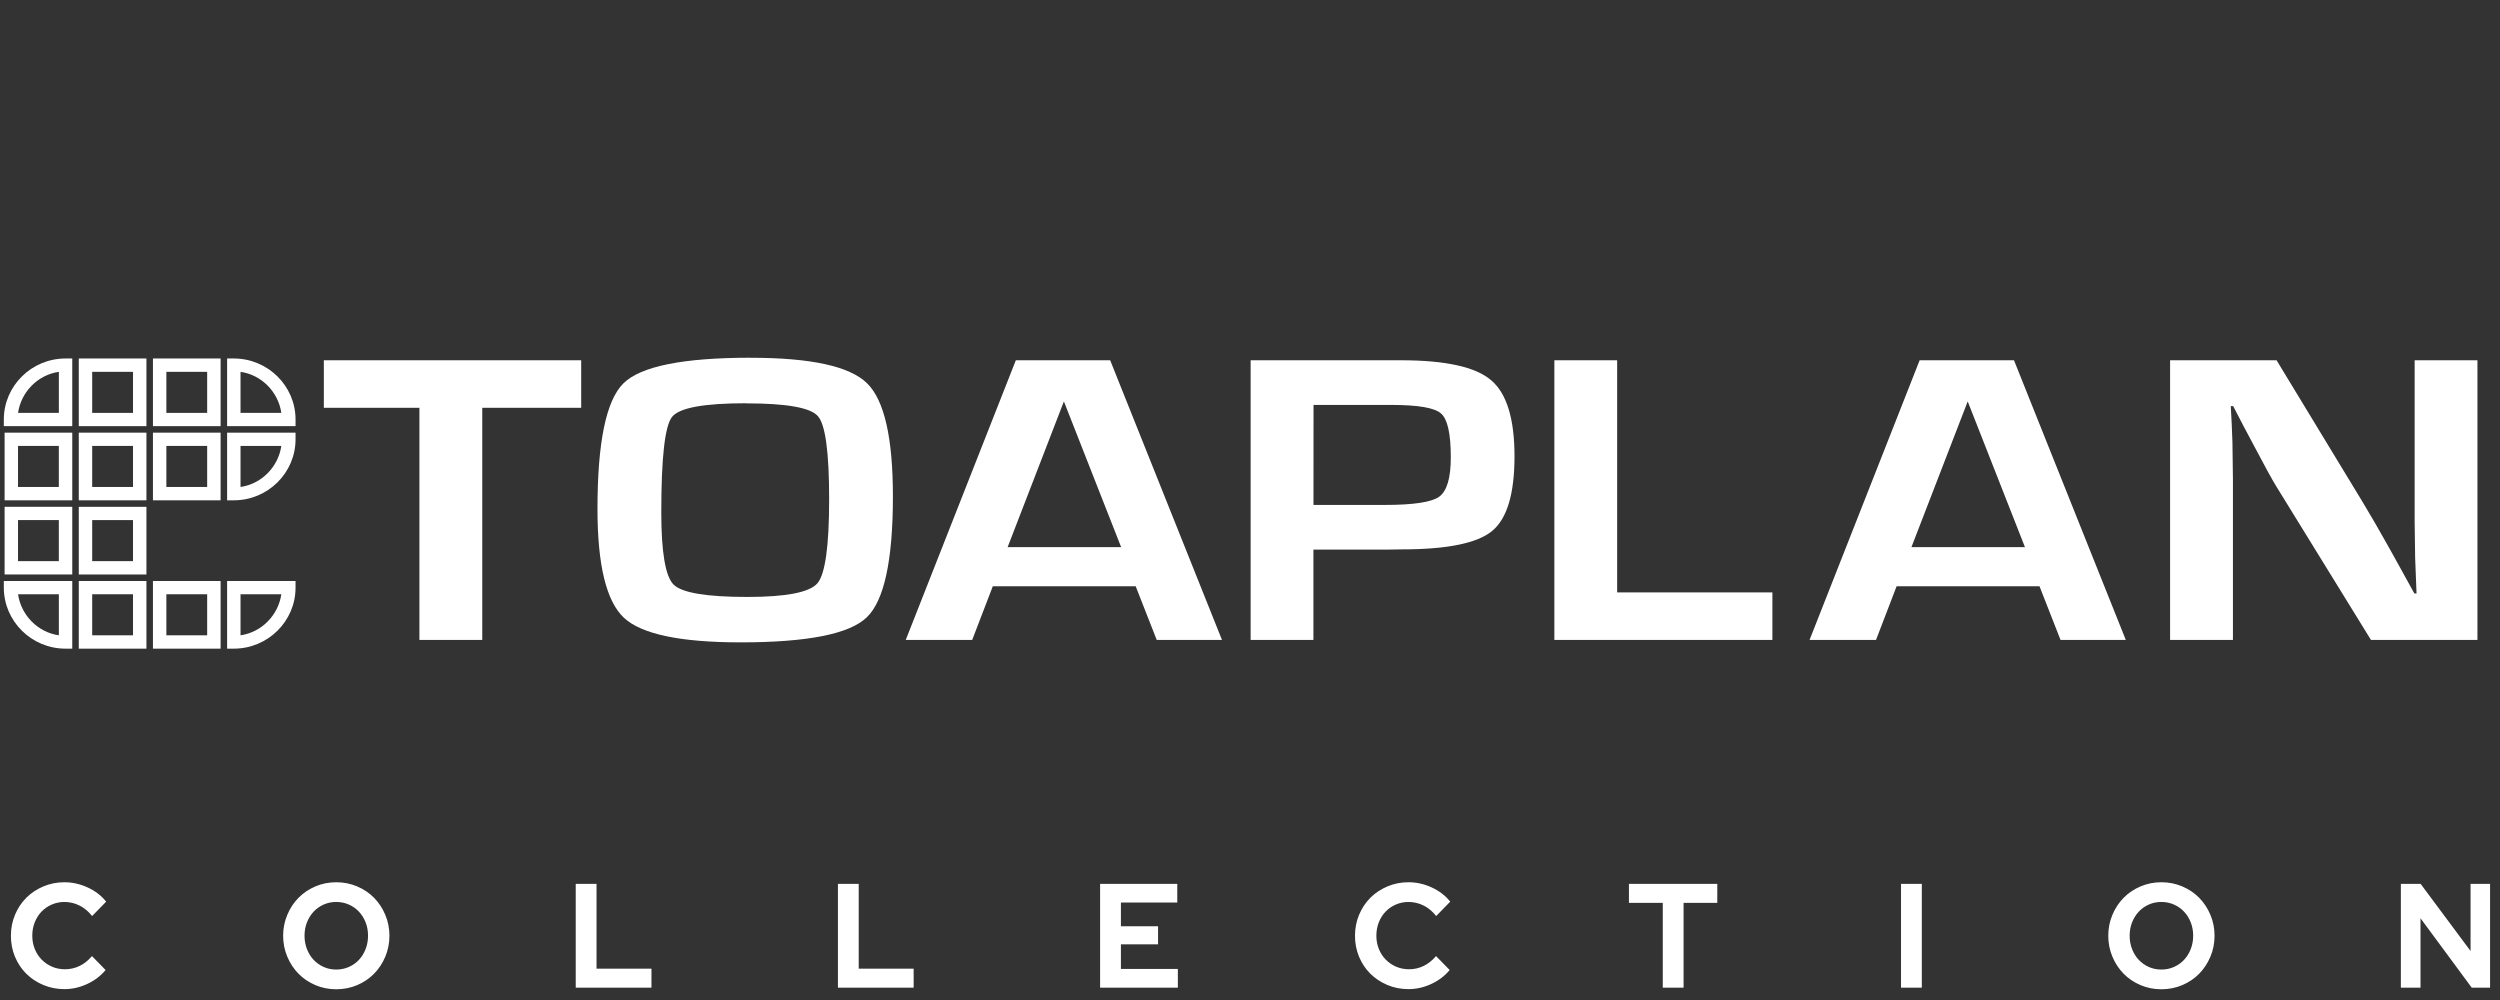 <?xml version="1.0" encoding="UTF-8" standalone="no"?>
<svg
   xmlns:dc="http://purl.org/dc/elements/1.1/"
   xmlns:cc="http://creativecommons.org/ns#"
   xmlns:rdf="http://www.w3.org/1999/02/22-rdf-syntax-ns#"
   xmlns:svg="http://www.w3.org/2000/svg"
   xmlns="http://www.w3.org/2000/svg"
   xmlns:xlink="http://www.w3.org/1999/xlink"
   xmlns:sodipodi="http://sodipodi.sourceforge.net/DTD/sodipodi-0.dtd"
   xmlns:inkscape="http://www.inkscape.org/namespaces/inkscape"
   width="500"
   height="200"
   viewBox="0 0 500 200"
   version="1.1"
   id="svg95"
   sodipodi:docname="Toaplan.svg"
   inkscape:version="0.92.5 (2060ec1f9f, 2020-04-08)">
  <rect x="0" y="0" width="500" height="200" fill="#333333" stroke="none"/>
  <defs
     id="defs99">
    <clipPath
       clipPathUnits="userSpaceOnUse"
       id="clipPath909">
      <use
         x="0"
         y="0"
         xlink:href="#g905"
         id="use911"
         width="100%"
         height="100%" />
    </clipPath>
  </defs>
  <sodipodi:namedview
     pagecolor="#ffffff"
     bordercolor="#666666"
     borderopacity="1"
     objecttolerance="10"
     gridtolerance="10"
     guidetolerance="10"
     inkscape:pageopacity="0"
     inkscape:pageshadow="2"
     inkscape:window-width="1366"
     inkscape:window-height="743"
     id="namedview97"
     showgrid="false"
     inkscape:pagecheckerboard="true"
     inkscape:zoom="1.3948125"
     inkscape:cx="324.84585"
     inkscape:cy="62.750026"
     inkscape:window-x="0"
     inkscape:window-y="0"
     inkscape:window-maximized="1"
     inkscape:current-layer="svg95" />
  <title
     id="title70">mainlogo</title>
  <path
     style="opacity:1;fill:#ffffff;fill-opacity:1;fill-rule:nonzero;stroke:none;stroke-width:2.806;stroke-linecap:round;stroke-linejoin:miter;stroke-miterlimit:4;stroke-dasharray:none;stroke-opacity:1;paint-order:stroke fill markers"
     d="m 30.589,71.697 v 13.532 h 13.531 v -13.532 z m 2.683,2.67 h 8.162 v 8.21 h -8.162 z"
     id="rect4907"
     inkscape:connector-curvature="0" />
  <path
     style="color:#000000;font-style:normal;font-variant:normal;font-weight:normal;font-stretch:normal;font-size:medium;line-height:normal;font-family:sans-serif;font-variant-ligatures:normal;font-variant-position:normal;font-variant-caps:normal;font-variant-numeric:normal;font-variant-alternates:normal;font-feature-settings:normal;text-indent:0;text-align:start;text-decoration:none;text-decoration-line:none;text-decoration-style:solid;text-decoration-color:#000000;letter-spacing:normal;word-spacing:normal;text-transform:none;writing-mode:lr-tb;direction:ltr;text-orientation:mixed;dominant-baseline:auto;baseline-shift:baseline;text-anchor:start;white-space:normal;shape-padding:0;clip-rule:nonzero;display:inline;overflow:visible;visibility:visible;opacity:1;isolation:auto;mix-blend-mode:normal;color-interpolation:sRGB;color-interpolation-filters:linearRGB;solid-color:#000000;solid-opacity:1;vector-effect:none;fill:#ffffff;fill-opacity:1;fill-rule:nonzero;stroke:none;stroke-width:2.667;stroke-linecap:round;stroke-linejoin:miter;stroke-miterlimit:4;stroke-dasharray:none;stroke-dashoffset:0;stroke-opacity:1;paint-order:stroke fill markers;color-rendering:auto;image-rendering:auto;shape-rendering:auto;text-rendering:auto;enable-background:accumulate"
     d="m 45.423,85.229 h 13.687 v -1.326 c 0,-6.726 -5.544,-12.205 -12.346,-12.205 h -1.341 v 1.325 z m 2.683,-2.651 v -8.21 c 4.227,0.603 7.553,4.031 8.162,8.21 z"
     id="path4565-0-7-8-1"
     inkscape:connector-curvature="0"
     sodipodi:nodetypes="ccssccccccc" />
  <path
     style="opacity:1;fill:#ffffff;fill-opacity:1;fill-rule:nonzero;stroke:none;stroke-width:2.806;stroke-linecap:round;stroke-linejoin:miter;stroke-miterlimit:4;stroke-dasharray:none;stroke-opacity:1;paint-order:stroke fill markers"
     d="M 30.589,100.063 V 86.531 h 13.531 v 13.532 z m 2.683,-2.67 h 8.162 v -8.21 h -8.162 z"
     id="rect4907-3"
     inkscape:connector-curvature="0" />
  <path
     style="color:#000000;font-style:normal;font-variant:normal;font-weight:normal;font-stretch:normal;font-size:medium;line-height:normal;font-family:sans-serif;font-variant-ligatures:normal;font-variant-position:normal;font-variant-caps:normal;font-variant-numeric:normal;font-variant-alternates:normal;font-feature-settings:normal;text-indent:0;text-align:start;text-decoration:none;text-decoration-line:none;text-decoration-style:solid;text-decoration-color:#000000;letter-spacing:normal;word-spacing:normal;text-transform:none;writing-mode:lr-tb;direction:ltr;text-orientation:mixed;dominant-baseline:auto;baseline-shift:baseline;text-anchor:start;white-space:normal;shape-padding:0;clip-rule:nonzero;display:inline;overflow:visible;visibility:visible;opacity:1;isolation:auto;mix-blend-mode:normal;color-interpolation:sRGB;color-interpolation-filters:linearRGB;solid-color:#000000;solid-opacity:1;vector-effect:none;fill:#ffffff;fill-opacity:1;fill-rule:nonzero;stroke:none;stroke-width:2.667;stroke-linecap:round;stroke-linejoin:miter;stroke-miterlimit:4;stroke-dasharray:none;stroke-dashoffset:0;stroke-opacity:1;paint-order:stroke fill markers;color-rendering:auto;image-rendering:auto;shape-rendering:auto;text-rendering:auto;enable-background:accumulate"
     d="m 45.423,86.532 h 13.687 v 1.326 c 0,6.726 -5.544,12.205 -12.346,12.205 h -1.341 v -1.325 z m 2.683,2.651 v 8.21 c 4.227,-0.603 7.553,-4.031 8.162,-8.21 z"
     id="path4565-0-7-8-1-5"
     inkscape:connector-curvature="0"
     sodipodi:nodetypes="ccssccccccc" />
  <path
     style="opacity:1;fill:#ffffff;fill-opacity:1;fill-rule:nonzero;stroke:none;stroke-width:2.806;stroke-linecap:round;stroke-linejoin:miter;stroke-miterlimit:4;stroke-dasharray:none;stroke-opacity:1;paint-order:stroke fill markers"
     d="m 15.755,71.697 v 13.532 h 13.531 v -13.532 z m 2.683,2.67 h 8.162 v 8.21 h -8.162 z"
     id="rect4907-0"
     inkscape:connector-curvature="0" />
  <path
     style="opacity:1;fill:#ffffff;fill-opacity:1;fill-rule:nonzero;stroke:none;stroke-width:2.806;stroke-linecap:round;stroke-linejoin:miter;stroke-miterlimit:4;stroke-dasharray:none;stroke-opacity:1;paint-order:stroke fill markers"
     d="M 15.755,100.063 V 86.531 h 13.531 v 13.532 z m 2.683,-2.67 h 8.162 v -8.21 h -8.162 z"
     id="rect4907-3-9"
     inkscape:connector-curvature="0" />
  <path
     style="color:#000000;font-style:normal;font-variant:normal;font-weight:normal;font-stretch:normal;font-size:medium;line-height:normal;font-family:sans-serif;font-variant-ligatures:normal;font-variant-position:normal;font-variant-caps:normal;font-variant-numeric:normal;font-variant-alternates:normal;font-feature-settings:normal;text-indent:0;text-align:start;text-decoration:none;text-decoration-line:none;text-decoration-style:solid;text-decoration-color:#000000;letter-spacing:normal;word-spacing:normal;text-transform:none;writing-mode:lr-tb;direction:ltr;text-orientation:mixed;dominant-baseline:auto;baseline-shift:baseline;text-anchor:start;white-space:normal;shape-padding:0;clip-rule:nonzero;display:inline;overflow:visible;visibility:visible;opacity:1;isolation:auto;mix-blend-mode:normal;color-interpolation:sRGB;color-interpolation-filters:linearRGB;solid-color:#000000;solid-opacity:1;vector-effect:none;fill:#ffffff;fill-opacity:1;fill-rule:nonzero;stroke:none;stroke-width:2.667;stroke-linecap:round;stroke-linejoin:miter;stroke-miterlimit:4;stroke-dasharray:none;stroke-dashoffset:0;stroke-opacity:1;paint-order:stroke fill markers;color-rendering:auto;image-rendering:auto;shape-rendering:auto;text-rendering:auto;enable-background:accumulate"
     d="M 14.453,85.229 H 0.765 v -1.326 c 0,-6.726 5.544,-12.205 12.346,-12.205 h 1.341 v 1.325 z m -2.683,-2.651 v -8.21 c -4.227,0.603 -7.553,4.031 -8.162,8.21 z"
     id="path4565-0-7-8-1-2"
     inkscape:connector-curvature="0"
     sodipodi:nodetypes="ccssccccccc" />
  <path
     style="opacity:1;fill:#ffffff;fill-opacity:1;fill-rule:nonzero;stroke:none;stroke-width:2.806;stroke-linecap:round;stroke-linejoin:miter;stroke-miterlimit:4;stroke-dasharray:none;stroke-opacity:1;paint-order:stroke fill markers"
     d="M 0.921,100.063 V 86.532 H 14.453 V 100.063 Z M 3.604,97.393 h 8.162 v -8.21 H 3.604 Z"
     id="rect4907-3-9-6"
     inkscape:connector-curvature="0" />
  <path
     style="opacity:1;fill:#ffffff;fill-opacity:1;fill-rule:nonzero;stroke:none;stroke-width:2.806;stroke-linecap:round;stroke-linejoin:miter;stroke-miterlimit:4;stroke-dasharray:none;stroke-opacity:1;paint-order:stroke fill markers"
     d="m 15.755,114.898 v -13.532 h 13.531 v 13.532 z m 2.683,-2.67 h 8.162 v -8.21 h -8.162 z"
     id="rect4907-3-9-5"
     inkscape:connector-curvature="0" />
  <path
     style="opacity:1;fill:#ffffff;fill-opacity:1;fill-rule:nonzero;stroke:none;stroke-width:2.806;stroke-linecap:round;stroke-linejoin:miter;stroke-miterlimit:4;stroke-dasharray:none;stroke-opacity:1;paint-order:stroke fill markers"
     d="M 0.921,114.898 V 101.366 H 14.453 v 13.532 z m 2.683,-2.67 h 8.162 v -8.21 H 3.604 Z"
     id="rect4907-3-9-6-7"
     inkscape:connector-curvature="0" />
  <path
     style="opacity:1;fill:#ffffff;fill-opacity:1;fill-rule:nonzero;stroke:none;stroke-width:2.806;stroke-linecap:round;stroke-linejoin:miter;stroke-miterlimit:4;stroke-dasharray:none;stroke-opacity:1;paint-order:stroke fill markers"
     d="m 30.589,129.732 v -13.532 h 13.531 v 13.532 z m 2.683,-2.67 h 8.162 v -8.21 h -8.162 z"
     id="rect4907-5"
     inkscape:connector-curvature="0" />
  <path
     style="color:#000000;font-style:normal;font-variant:normal;font-weight:normal;font-stretch:normal;font-size:medium;line-height:normal;font-family:sans-serif;font-variant-ligatures:normal;font-variant-position:normal;font-variant-caps:normal;font-variant-numeric:normal;font-variant-alternates:normal;font-feature-settings:normal;text-indent:0;text-align:start;text-decoration:none;text-decoration-line:none;text-decoration-style:solid;text-decoration-color:#000000;letter-spacing:normal;word-spacing:normal;text-transform:none;writing-mode:lr-tb;direction:ltr;text-orientation:mixed;dominant-baseline:auto;baseline-shift:baseline;text-anchor:start;white-space:normal;shape-padding:0;clip-rule:nonzero;display:inline;overflow:visible;visibility:visible;opacity:1;isolation:auto;mix-blend-mode:normal;color-interpolation:sRGB;color-interpolation-filters:linearRGB;solid-color:#000000;solid-opacity:1;vector-effect:none;fill:#ffffff;fill-opacity:1;fill-rule:nonzero;stroke:none;stroke-width:2.667;stroke-linecap:round;stroke-linejoin:miter;stroke-miterlimit:4;stroke-dasharray:none;stroke-dashoffset:0;stroke-opacity:1;paint-order:stroke fill markers;color-rendering:auto;image-rendering:auto;shape-rendering:auto;text-rendering:auto;enable-background:accumulate"
     d="m 45.423,116.2 h 13.687 v 1.326 c 0,6.726 -5.544,12.205 -12.346,12.205 h -1.341 v -1.325 z m 2.683,2.651 v 8.21 c 4.227,-0.603 7.553,-4.031 8.162,-8.21 z"
     id="path4565-0-7-8-1-0"
     inkscape:connector-curvature="0"
     sodipodi:nodetypes="ccssccccccc" />
  <path
     style="opacity:1;fill:#ffffff;fill-opacity:1;fill-rule:nonzero;stroke:none;stroke-width:2.806;stroke-linecap:round;stroke-linejoin:miter;stroke-miterlimit:4;stroke-dasharray:none;stroke-opacity:1;paint-order:stroke fill markers"
     d="m 15.755,129.732 v -13.532 h 13.531 v 13.532 z m 2.683,-2.67 h 8.162 v -8.21 h -8.162 z"
     id="rect4907-0-1"
     inkscape:connector-curvature="0" />
  <path
     style="color:#000000;font-style:normal;font-variant:normal;font-weight:normal;font-stretch:normal;font-size:medium;line-height:normal;font-family:sans-serif;font-variant-ligatures:normal;font-variant-position:normal;font-variant-caps:normal;font-variant-numeric:normal;font-variant-alternates:normal;font-feature-settings:normal;text-indent:0;text-align:start;text-decoration:none;text-decoration-line:none;text-decoration-style:solid;text-decoration-color:#000000;letter-spacing:normal;word-spacing:normal;text-transform:none;writing-mode:lr-tb;direction:ltr;text-orientation:mixed;dominant-baseline:auto;baseline-shift:baseline;text-anchor:start;white-space:normal;shape-padding:0;clip-rule:nonzero;display:inline;overflow:visible;visibility:visible;opacity:1;isolation:auto;mix-blend-mode:normal;color-interpolation:sRGB;color-interpolation-filters:linearRGB;solid-color:#000000;solid-opacity:1;vector-effect:none;fill:#ffffff;fill-opacity:1;fill-rule:nonzero;stroke:none;stroke-width:2.667;stroke-linecap:round;stroke-linejoin:miter;stroke-miterlimit:4;stroke-dasharray:none;stroke-dashoffset:0;stroke-opacity:1;paint-order:stroke fill markers;color-rendering:auto;image-rendering:auto;shape-rendering:auto;text-rendering:auto;enable-background:accumulate"
     d="M 14.453,116.2 H 0.765 v 1.326 c 0,6.726 5.544,12.205 12.346,12.205 h 1.341 v -1.325 z m -2.683,2.651 v 8.21 c -4.227,-0.603 -7.553,-4.031 -8.162,-8.21 z"
     id="path4565-0-7-8-1-2-2"
     inkscape:connector-curvature="0"
     sodipodi:nodetypes="ccssccccccc" />
  <g
     id="g907"
     clip-path="url(#clipPath909)"
     style="fill:#ffffff;stroke:none"
     transform="matrix(5.189,0,0,5.189,713.355,-410.069)">
    <g
       inkscape:label="Clip"
       id="g905"
       style="fill:#ffffff;stroke:none">
      <g
         style="fill:#ffffff;stroke:none"
         transform="matrix(2.079,0,0,2.079,186.003,-131.992)"
         id="g90">
        <path
           inkscape:connector-curvature="0"
           id="path5097"
           style="font-style:normal;font-variant:normal;font-weight:normal;font-stretch:normal;font-size:medium;line-height:1.25;font-family:Eurostile;-inkscape-font-specification:Eurostile;letter-spacing:0px;word-spacing:0px;fill:#ffffff;fill-opacity:1;stroke:none;stroke-width:0.357;stroke-miterlimit:4;stroke-dasharray:none;stroke-opacity:1"
           d="m -146.652,109.06 v 4.304 h -1.165 v -4.304 h -1.772 v -0.881 h 4.771 v 0.881 z" />
        <path
           inkscape:connector-curvature="0"
           id="path5099"
           style="font-style:normal;font-variant:normal;font-weight:normal;font-stretch:normal;font-size:medium;line-height:1.25;font-family:Eurostile;-inkscape-font-specification:Eurostile;letter-spacing:0px;word-spacing:0px;fill:#ffffff;fill-opacity:1;stroke:none;stroke-width:0.357;stroke-miterlimit:4;stroke-dasharray:none;stroke-opacity:1"
           d="m -141.674,108.133 q 1.673,0 2.154,0.471 0.481,0.467 0.481,2.097 0,1.782 -0.486,2.245 -0.481,0.463 -2.338,0.463 -1.673,0 -2.163,-0.456 -0.49,-0.46 -0.49,-2.017 0,-1.854 0.481,-2.329 0.481,-0.475 2.361,-0.475 z m -0.09,0.843 q -1.174,0 -1.371,0.255 -0.198,0.255 -0.198,1.763 0,1.117 0.229,1.345 0.234,0.228 1.367,0.228 1.084,0 1.3,-0.255 0.216,-0.258 0.216,-1.557 0,-1.303 -0.207,-1.538 -0.202,-0.239 -1.335,-0.239 z" />
        <path
           inkscape:connector-curvature="0"
           id="path5101"
           style="font-style:normal;font-variant:normal;font-weight:normal;font-stretch:normal;font-size:medium;line-height:1.25;font-family:Eurostile;-inkscape-font-specification:Eurostile;letter-spacing:0px;word-spacing:0px;fill:#ffffff;fill-opacity:1;stroke:none;stroke-width:0.357;stroke-miterlimit:4;stroke-dasharray:none;stroke-opacity:1"
           d="m -134.538,112.369 h -2.649 l -0.382,0.995 h -1.232 l 2.041,-5.185 h 1.749 l 2.073,5.185 h -1.21 z m -0.27,-0.726 -1.061,-2.701 -1.043,2.701 z" />
        <path
           inkscape:connector-curvature="0"
           id="path5103"
           style="font-style:normal;font-variant:normal;font-weight:normal;font-stretch:normal;font-size:medium;line-height:1.25;font-family:Eurostile;-inkscape-font-specification:Eurostile;letter-spacing:0px;word-spacing:0px;fill:#ffffff;fill-opacity:1;stroke:none;stroke-width:0.357;stroke-miterlimit:4;stroke-dasharray:none;stroke-opacity:1"
           d="m -132.407,113.364 v -5.185 h 2.473 0.306 q 1.246,0 1.677,0.368 0.436,0.365 0.436,1.413 0,1.041 -0.414,1.383 -0.414,0.342 -1.673,0.342 l -0.27,0.004 h -1.371 v 1.675 z m 1.165,-2.503 h 1.327 q 0.791,0 1.003,-0.152 0.216,-0.156 0.216,-0.729 0,-0.657 -0.18,-0.813 -0.175,-0.16 -0.922,-0.16 h -1.443 z" />
        <path
           inkscape:connector-curvature="0"
           id="path5105"
           style="font-style:normal;font-variant:normal;font-weight:normal;font-stretch:normal;font-size:medium;line-height:1.25;font-family:Eurostile;-inkscape-font-specification:Eurostile;letter-spacing:0px;word-spacing:0px;fill:#ffffff;fill-opacity:1;stroke:none;stroke-width:0.357;stroke-miterlimit:4;stroke-dasharray:none;stroke-opacity:1"
           d="m -125.612,108.179 v 4.304 h 2.878 v 0.881 h -4.042 v -5.185 z" />
        <path
           inkscape:connector-curvature="0"
           id="path5107"
           style="font-style:normal;font-variant:normal;font-weight:normal;font-stretch:normal;font-size:medium;line-height:1.25;font-family:Eurostile;-inkscape-font-specification:Eurostile;letter-spacing:0px;word-spacing:0px;fill:#ffffff;fill-opacity:1;stroke:none;stroke-width:0.357;stroke-miterlimit:4;stroke-dasharray:none;stroke-opacity:1"
           d="m -117.782,112.369 h -2.649 l -0.382,0.995 h -1.232 l 2.041,-5.185 h 1.749 l 2.073,5.185 h -1.21 z m -0.27,-0.726 -1.061,-2.701 -1.043,2.701 z" />
        <path
           inkscape:connector-curvature="0"
           id="path5109"
           style="font-style:normal;font-variant:normal;font-weight:normal;font-stretch:normal;font-size:medium;line-height:1.25;font-family:Eurostile;-inkscape-font-specification:Eurostile;letter-spacing:0px;word-spacing:0px;fill:#ffffff;fill-opacity:1;stroke:none;stroke-width:0.357;stroke-miterlimit:4;stroke-dasharray:none;stroke-opacity:1"
           d="m -109.663,108.179 v 5.185 h -1.974 l -1.754,-2.845 q -0.13,-0.213 -0.409,-0.745 l -0.198,-0.372 -0.193,-0.372 h -0.045 l 0.018,0.342 0.013,0.338 0.009,0.68 v 2.974 h -1.165 v -5.185 h 1.974 l 1.596,2.629 q 0.211,0.349 0.49,0.847 l 0.234,0.422 0.234,0.425 h 0.041 l -0.013,-0.334 -0.013,-0.334 -0.009,-0.669 v -2.986 z" />
      </g>
    </g>
  </g>
  <path
     d="m 17.459,196.786 c -1.483,0.694 -3.008,1.039 -4.576,1.039 -1.512,0 -2.921,-0.278 -4.232,-0.831 -1.31,-0.554 -2.442,-1.304 -3.399,-2.253 -0.957,-0.949 -1.708,-2.074 -2.253,-3.378 -0.546,-1.304 -0.817,-2.708 -0.817,-4.209 0,-1.502 0.278,-2.911 0.831,-4.226 0.555,-1.313 1.311,-2.444 2.267,-3.393 0.956,-0.949 2.088,-1.699 3.399,-2.253 1.311,-0.554 2.712,-0.831 4.203,-0.831 1.605,0 3.164,0.353 4.674,1.053 1.512,0.701 2.736,1.644 3.673,2.831 l -2.81,2.874 c -0.708,-0.91 -1.541,-1.605 -2.496,-2.09 -0.956,-0.483 -1.971,-0.726 -3.041,-0.726 -0.899,0 -1.747,0.174 -2.539,0.521 -0.794,0.345 -1.477,0.819 -2.051,1.422 -0.575,0.602 -1.022,1.315 -1.35,2.136 -0.325,0.819 -0.487,1.714 -0.487,2.683 0,0.949 0.169,1.833 0.502,2.652 0.336,0.821 0.794,1.527 1.378,2.119 0.583,0.595 1.271,1.064 2.066,1.409 0.792,0.346 1.658,0.518 2.594,0.518 1.053,0 2.037,-0.228 2.956,-0.681 0.918,-0.454 1.73,-1.107 2.438,-1.957 l 2.724,2.786 c -0.957,1.167 -2.175,2.095 -3.656,2.786 z m 53.972,0.238 c -1.3,0.554 -2.697,0.829 -4.189,0.829 -1.473,0 -2.86,-0.276 -4.16,-0.829 -1.3,-0.554 -2.424,-1.311 -3.37,-2.269 -0.947,-0.958 -1.697,-2.094 -2.251,-3.409 -0.555,-1.313 -0.833,-2.712 -0.833,-4.193 0,-1.483 0.278,-2.88 0.833,-4.195 0.554,-1.315 1.304,-2.45 2.251,-3.409 0.947,-0.959 2.07,-1.714 3.37,-2.267 1.3,-0.554 2.687,-0.831 4.16,-0.831 1.492,0 2.889,0.278 4.189,0.831 1.3,0.554 2.424,1.309 3.37,2.267 0.947,0.958 1.697,2.094 2.253,3.409 0.554,1.315 0.831,2.712 0.831,4.195 0,1.481 -0.278,2.88 -0.831,4.193 -0.555,1.315 -1.306,2.45 -2.253,3.409 -0.947,0.959 -2.07,1.716 -3.37,2.269 z m -4.189,-3.113 c -0.899,0 -1.734,-0.173 -2.51,-0.518 -0.774,-0.347 -1.444,-0.821 -2.008,-1.424 -0.564,-0.603 -1.008,-1.319 -1.333,-2.15 -0.325,-0.829 -0.487,-1.718 -0.487,-2.666 0,-0.969 0.163,-1.864 0.487,-2.683 0.325,-0.82 0.77,-1.533 1.333,-2.136 0.564,-0.603 1.234,-1.076 2.008,-1.422 0.776,-0.347 1.611,-0.521 2.51,-0.521 0.899,0 1.741,0.173 2.524,0.521 0.784,0.346 1.459,0.819 2.022,1.422 0.563,0.603 1.008,1.315 1.333,2.136 0.325,0.819 0.487,1.714 0.487,2.683 0,0.949 -0.163,1.837 -0.487,2.666 -0.325,0.831 -0.769,1.547 -1.333,2.15 -0.564,0.602 -1.239,1.076 -2.022,1.424 -0.784,0.345 -1.625,0.518 -2.524,0.518 z m 63.051,-0.179 v 3.796 h -15.147 v -20.751 h 4.16 v 16.955 z m 52.437,3.796 v -3.796 h -10.987 v -16.955 h -4.158 v 20.751 z m 52.84,-3.736 v 3.736 h -15.548 v -20.751 h 15.433 v 3.734 h -11.272 v 4.742 h 7.429 v 3.617 h -7.429 v 4.921 z m 46.127,4.032 c 1.568,0 3.092,-0.345 4.576,-1.039 1.481,-0.692 2.701,-1.619 3.656,-2.786 l -2.724,-2.786 c -0.707,0.849 -1.52,1.502 -2.438,1.957 -0.918,0.452 -1.903,0.681 -2.954,0.681 -0.938,0 -1.802,-0.173 -2.596,-0.518 -0.794,-0.345 -1.483,-0.815 -2.066,-1.409 -0.584,-0.592 -1.043,-1.298 -1.376,-2.119 -0.335,-0.819 -0.502,-1.703 -0.502,-2.652 0,-0.969 0.163,-1.864 0.487,-2.683 0.325,-0.821 0.774,-1.533 1.348,-2.136 0.574,-0.603 1.257,-1.076 2.051,-1.422 0.794,-0.345 1.64,-0.521 2.539,-0.521 1.07,0 2.084,0.243 3.041,0.726 0.956,0.485 1.788,1.181 2.496,2.09 l 2.81,-2.874 c -0.936,-1.187 -2.16,-2.129 -3.67,-2.831 -1.512,-0.702 -3.07,-1.053 -4.676,-1.053 -1.492,0 -2.893,0.278 -4.203,0.831 -1.309,0.554 -2.442,1.304 -3.399,2.253 -0.956,0.949 -1.712,2.08 -2.265,3.393 -0.556,1.315 -0.833,2.724 -0.833,4.226 0,1.502 0.274,2.905 0.819,4.209 0.545,1.304 1.294,2.43 2.251,3.378 0.956,0.948 2.09,1.699 3.399,2.253 1.311,0.554 2.722,0.832 4.232,0.832 z m 55.019,-17.253 v 16.957 h -4.16 v -16.957 h -6.769 v -3.794 h 17.671 v 3.794 z m 47.647,16.957 v -20.751 h -4.16 v 20.751 z m 52.093,-0.504 c -1.3,0.554 -2.697,0.83 -4.189,0.83 -1.471,0 -2.858,-0.276 -4.158,-0.83 -1.3,-0.554 -2.426,-1.31 -3.372,-2.269 -0.947,-0.958 -1.697,-2.094 -2.251,-3.409 -0.556,-1.313 -0.831,-2.712 -0.831,-4.193 0,-1.483 0.276,-2.88 0.831,-4.195 0.554,-1.315 1.304,-2.45 2.251,-3.409 0.947,-0.958 2.072,-1.714 3.372,-2.267 1.3,-0.554 2.687,-0.831 4.158,-0.831 1.492,0 2.889,0.278 4.189,0.831 1.3,0.554 2.424,1.308 3.37,2.267 0.947,0.959 1.697,2.094 2.253,3.409 0.554,1.315 0.831,2.712 0.831,4.195 0,1.481 -0.278,2.88 -0.831,4.193 -0.556,1.315 -1.306,2.45 -2.253,3.409 -0.947,0.959 -2.07,1.716 -3.37,2.269 z m -4.189,-3.113 c -0.899,0 -1.734,-0.173 -2.51,-0.519 -0.774,-0.347 -1.442,-0.821 -2.008,-1.424 -0.564,-0.603 -1.008,-1.319 -1.333,-2.15 -0.325,-0.83 -0.487,-1.718 -0.487,-2.666 0,-0.969 0.163,-1.864 0.487,-2.683 0.325,-0.821 0.77,-1.533 1.333,-2.136 0.566,-0.603 1.234,-1.076 2.008,-1.422 0.776,-0.347 1.611,-0.521 2.51,-0.521 0.899,0 1.741,0.173 2.524,0.521 0.784,0.345 1.459,0.819 2.022,1.422 0.564,0.602 1.01,1.315 1.335,2.136 0.325,0.819 0.487,1.714 0.487,2.683 0,0.949 -0.163,1.837 -0.487,2.666 -0.325,0.831 -0.772,1.547 -1.335,2.15 -0.564,0.602 -1.238,1.076 -2.022,1.424 -0.784,0.345 -1.625,0.519 -2.524,0.519 z m 51.836,-10.258 v 13.875 h -3.93 v -20.751 h 3.958 l 9.983,13.429 v -13.429 h 3.901 v 20.751 h -3.672 z"
     id="path40"
     inkscape:connector-curvature="0"
     style="clip-rule:evenodd;fill:#ffffff;fill-rule:evenodd;stroke-width:2.057" />
</svg>
